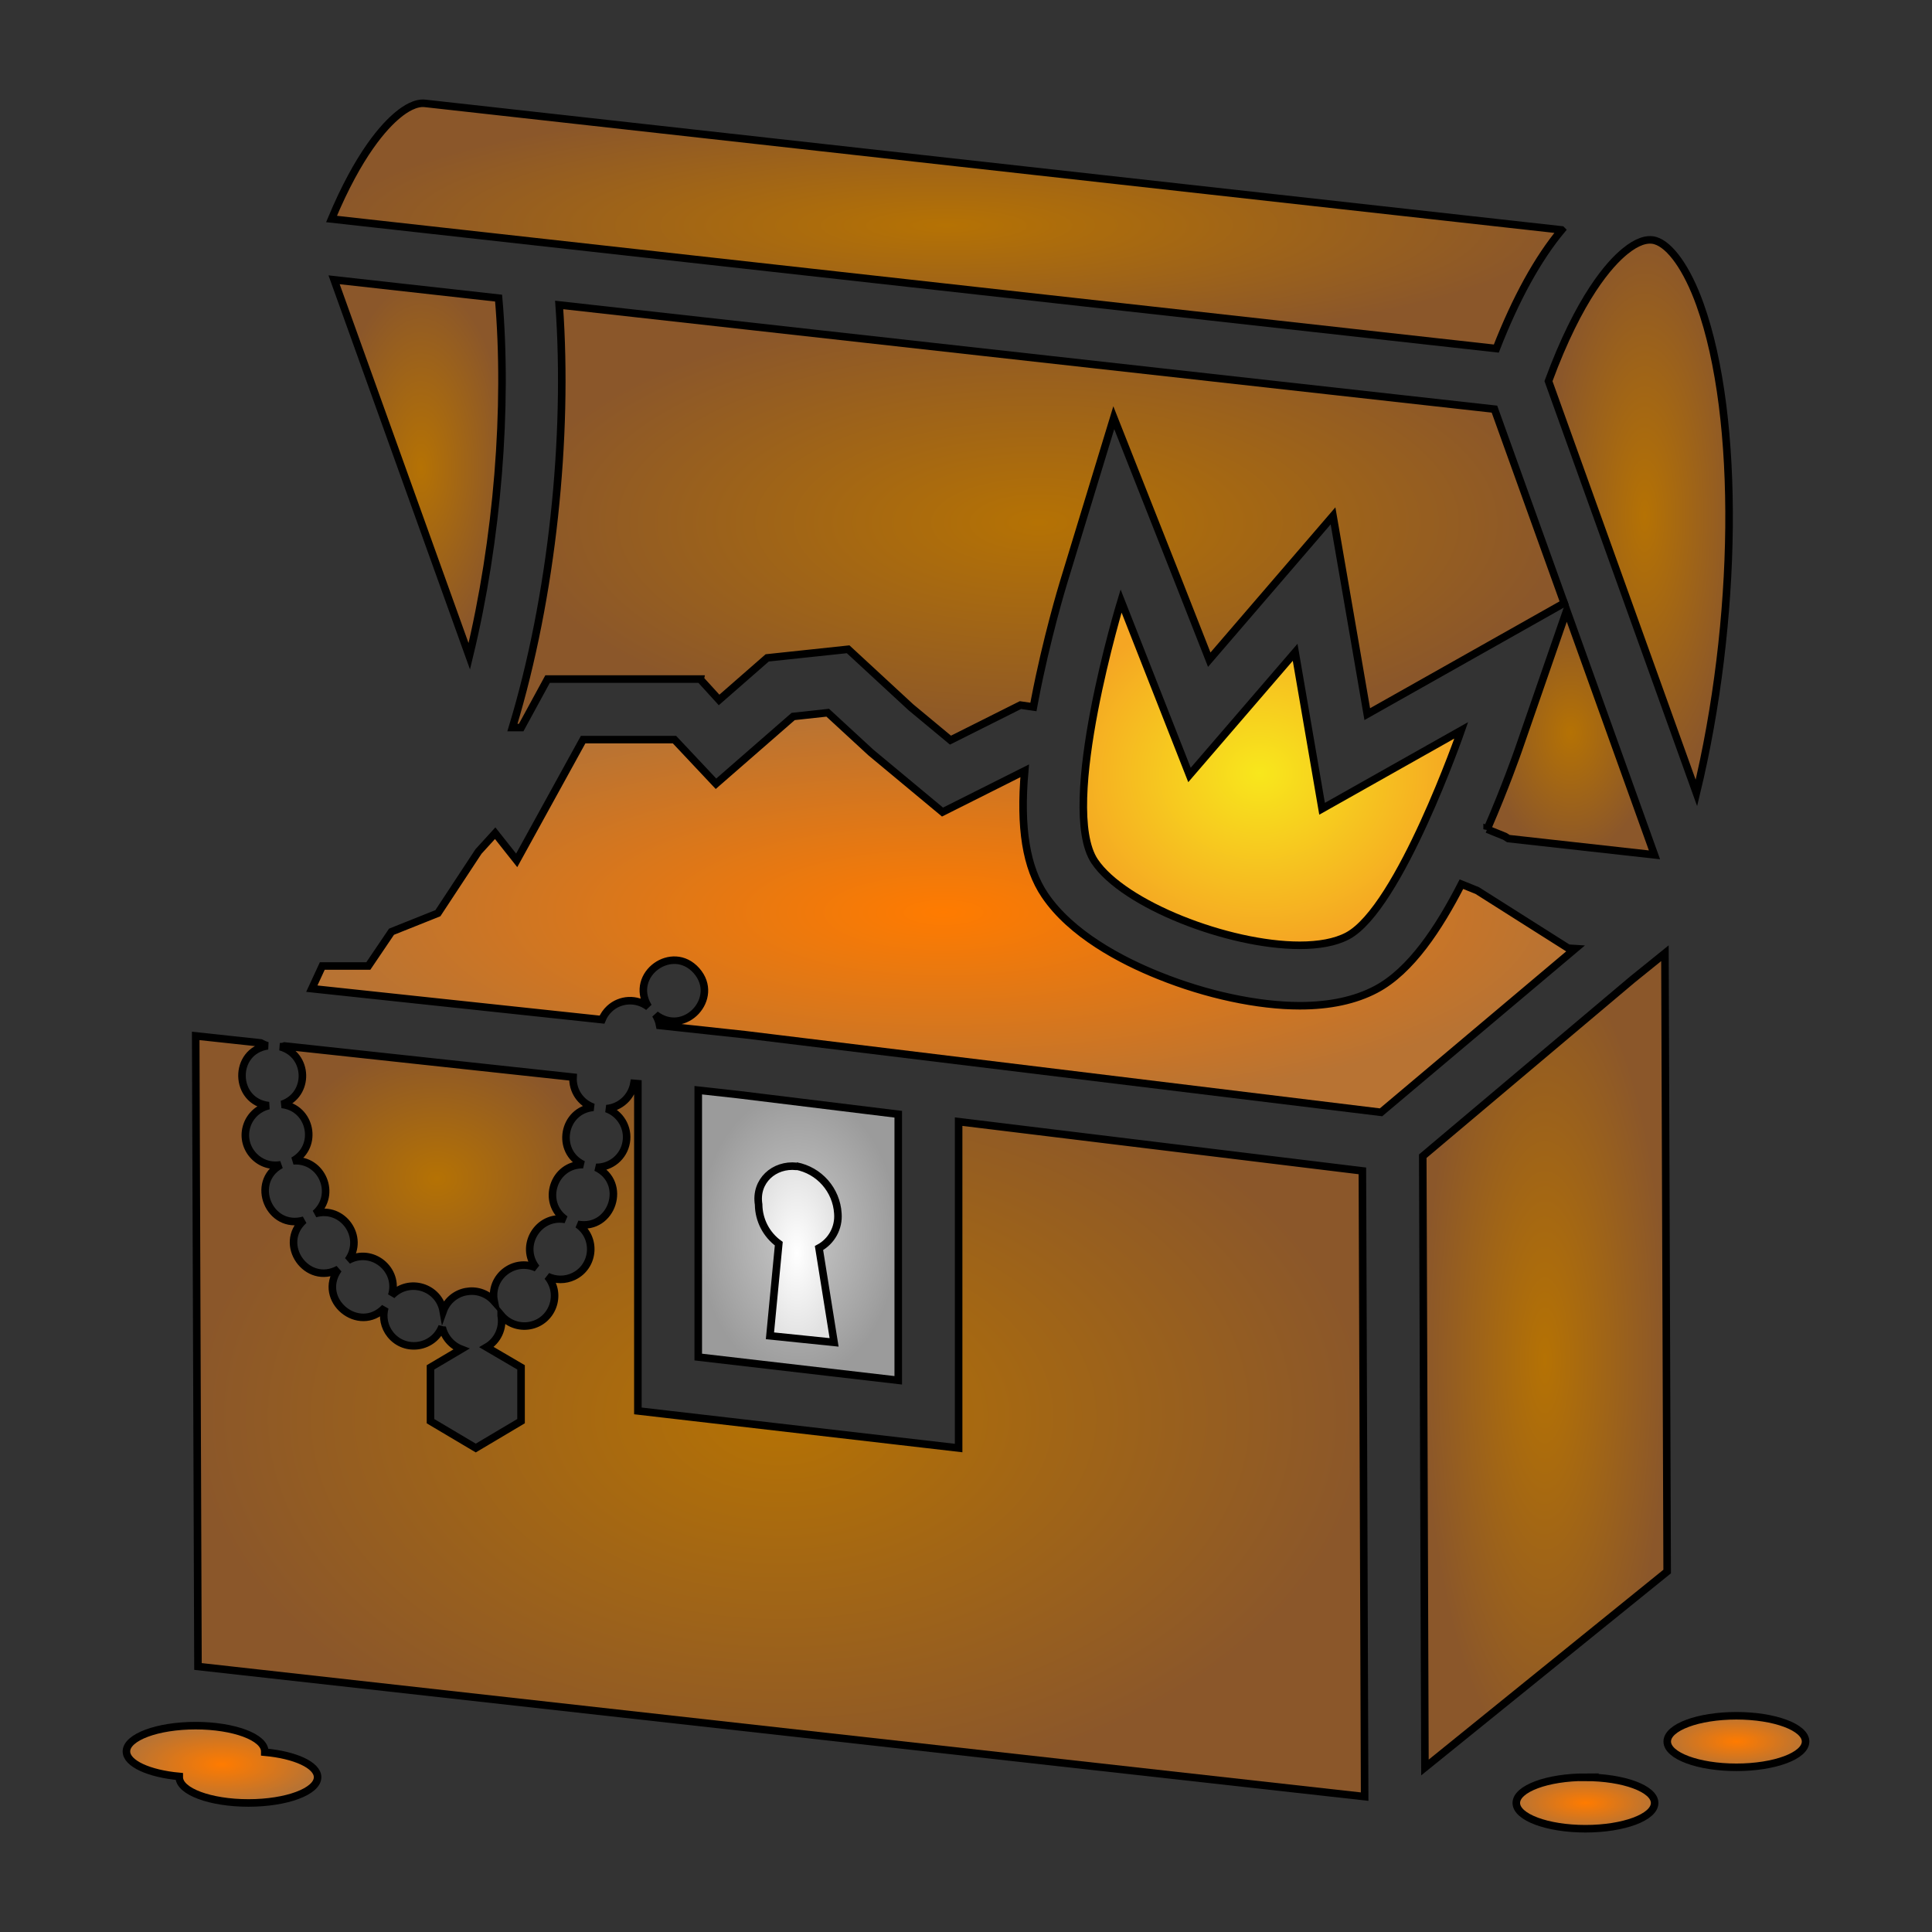 <svg xmlns="http://www.w3.org/2000/svg" viewBox="0 0 512 512" style="height: 512px; width: 512px;"><rect x="0" y="0" width="512" height="512" fill="#333333" stroke="none"/><defs><radialGradient id="skoll-open-treasure-chest-gradient-2"><stop offset="0%" stop-color="#b57204" stop-opacity="1"></stop><stop offset="100%" stop-color="#8b572a" stop-opacity="1"></stop></radialGradient><radialGradient id="skoll-open-treasure-chest-gradient-3"><stop offset="0%" stop-color="#b57204" stop-opacity="1"></stop><stop offset="100%" stop-color="#8b572a" stop-opacity="1"></stop></radialGradient><radialGradient id="skoll-open-treasure-chest-gradient-4"><stop offset="0%" stop-color="#b57204" stop-opacity="1"></stop><stop offset="100%" stop-color="#8b572a" stop-opacity="1"></stop></radialGradient><radialGradient id="skoll-open-treasure-chest-gradient-5"><stop offset="0%" stop-color="#c9c9c9" stop-opacity="1"></stop><stop offset="100%" stop-color="#9b9b9b" stop-opacity="1"></stop></radialGradient><radialGradient id="skoll-open-treasure-chest-gradient-6"><stop offset="0%" stop-color="#ffffff" stop-opacity="1"></stop><stop offset="100%" stop-color="#e2e2e2" stop-opacity="1"></stop></radialGradient><radialGradient id="skoll-open-treasure-chest-gradient-7"><stop offset="0%" stop-color="#b57204" stop-opacity="1"></stop><stop offset="100%" stop-color="#8b572a" stop-opacity="1"></stop></radialGradient><radialGradient id="skoll-open-treasure-chest-gradient-8"><stop offset="0%" stop-color="#b57204" stop-opacity="1"></stop><stop offset="100%" stop-color="#8b572a" stop-opacity="1"></stop></radialGradient><radialGradient id="skoll-open-treasure-chest-gradient-9"><stop offset="0%" stop-color="#b57204" stop-opacity="1"></stop><stop offset="100%" stop-color="#8b572a" stop-opacity="1"></stop></radialGradient><radialGradient id="skoll-open-treasure-chest-gradient-10"><stop offset="0%" stop-color="#b57204" stop-opacity="1"></stop><stop offset="100%" stop-color="#8b572a" stop-opacity="1"></stop></radialGradient><radialGradient id="skoll-open-treasure-chest-gradient-11"><stop offset="0%" stop-color="#b57204" stop-opacity="1"></stop><stop offset="100%" stop-color="#8b572a" stop-opacity="1"></stop></radialGradient><radialGradient id="skoll-open-treasure-chest-gradient-12"><stop offset="0%" stop-color="#ff7b00" stop-opacity="1"></stop><stop offset="100%" stop-color="#b87333" stop-opacity="1"></stop></radialGradient><radialGradient id="skoll-open-treasure-chest-gradient-13"><stop offset="0%" stop-color="#f8e71c" stop-opacity="1"></stop><stop offset="100%" stop-color="#f5a623" stop-opacity="1"></stop></radialGradient><radialGradient id="skoll-open-treasure-chest-gradient-14"><stop offset="0%" stop-color="#ff7b00" stop-opacity="1"></stop><stop offset="100%" stop-color="#b87333" stop-opacity="1"></stop></radialGradient><radialGradient id="skoll-open-treasure-chest-gradient-15"><stop offset="0%" stop-color="#ff7b00" stop-opacity="1"></stop><stop offset="100%" stop-color="#b87333" stop-opacity="1"></stop></radialGradient><radialGradient id="skoll-open-treasure-chest-gradient-16"><stop offset="0%" stop-color="#ff7b00" stop-opacity="1"></stop><stop offset="100%" stop-color="#b87333" stop-opacity="1"></stop></radialGradient><radialGradient id="skoll-open-treasure-chest-gradient-17"><stop offset="0%" stop-color="#4a4a4a" stop-opacity="1"></stop><stop offset="100%" stop-color="#000000" stop-opacity="1"></stop></radialGradient><radialGradient id="skoll-open-treasure-chest-gradient-18"><stop offset="0%" stop-color="#4a4a4a" stop-opacity="1"></stop><stop offset="100%" stop-color="#000000" stop-opacity="1"></stop></radialGradient><radialGradient id="skoll-open-treasure-chest-gradient-19"><stop offset="0%" stop-color="#4a4a4a" stop-opacity="1"></stop><stop offset="100%" stop-color="#000000" stop-opacity="1"></stop></radialGradient></defs><g class="" transform="translate(0,0)" style=""><g><path d="M410.365 101.005C418.575 78.745 426.575 69.885 430.695 66.555C433.755 64.075 436.425 63.135 438.615 63.745C442.615 64.875 447.105 71.195 450.495 80.635C461.385 110.975 460.495 164.915 449.565 210.145Z" class="" fill="url(#skoll-open-treasure-chest-gradient-2)" stroke="#000000" stroke-opacity="1" stroke-width="2"></path><path d="M124.365 173.925C131.885 142.925 134.645 107.795 132.135 79.005L88.535 74.145Z" class="" fill="url(#skoll-open-treasure-chest-gradient-3)" stroke="#000000" stroke-opacity="1" stroke-width="2"></path><path d="M413.825 60.925L112.625 27.395C110.125 27.115 107.385 28.855 105.515 30.395C101.845 33.395 95.095 40.715 87.855 58.035L396.535 92.375C401.695 79.125 407.555 68.485 413.845 60.945Z" class="" fill="url(#skoll-open-treasure-chest-gradient-4)" stroke="#000000" stroke-opacity="1" stroke-width="2"></path><path d="M185.045 359.635L185.045 288.915L195.805 290.105L238.045 295.285L238.045 365.795Z" class="selected" fill="url(#skoll-open-treasure-chest-gradient-5)" stroke="#000000" stroke-opacity="1" stroke-width="2"></path><path d="M201.045 319.295C201.112 323.373 203.089 327.183 206.385 329.585L204.045 354.005L221.045 355.745L217.045 330.745C220.378 328.956 222.34 325.367 222.045 321.595C221.675 315.361 217.119 310.175 210.985 309.005C210.985 309.005 211.155 309.105 211.115 309.105C205.165 308.425 200.045 313.005 201.045 319.205Z" class="" fill="url(#skoll-open-treasure-chest-gradient-6)" stroke="#000000" stroke-opacity="1" stroke-width="2"></path><path d="M254.045 383.745L169.045 373.905L169.045 287.185L167.995 287.095C167.365 290.717 164.385 293.467 160.725 293.805C164.405 295.1 166.615 298.86 165.955 302.705C165.295 306.594 161.899 309.421 157.955 309.365C166.408 313.369 162.296 326.143 153.095 324.465C158.166 327.96 157.551 335.634 151.989 338.277C149.807 339.314 147.273 339.31 145.095 338.265C149.056 342.992 146.414 350.233 140.341 351.3C137.522 351.795 134.653 350.749 132.815 348.555L132.815 348.645C133.426 351.97 131.881 355.321 128.955 357.015L138.085 362.365L138.085 376.615L126.085 383.745L114.085 376.625L114.085 362.365L122.235 357.545C119.656 356.551 117.751 354.326 117.165 351.625C117.161 351.592 117.161 351.558 117.165 351.525C114.965 357.277 107.363 358.491 103.482 353.709C101.849 351.698 101.291 349.021 101.985 346.525C95.134 353.739 83.891 344.46 89.675 336.365C81.329 340.884 73.458 329.689 80.535 323.365C71.365 326.026 66.082 313.282 74.445 308.675C68.384 309.766 63.415 303.887 65.501 298.092C66.422 295.531 68.583 293.615 71.235 293.005C61.941 291.958 61.687 278.542 70.935 277.145C70.266 276.981 69.671 276.672 69.105 276.385L51.865 274.525L52.465 441.635L361.645 476.125L361.045 310.295L254.045 297.245Z" class="" fill="url(#skoll-open-treasure-chest-gradient-7)" stroke="#000000" stroke-opacity="1" stroke-width="2"></path><path d="M394.105 219.745L398.825 221.655L399.735 222.235L438.455 226.545L415.195 161.775L402.375 198.775C402.215 199.235 398.965 208.575 394.105 219.765Z" class="" fill="url(#skoll-open-treasure-chest-gradient-8)" stroke="#000000" stroke-opacity="1" stroke-width="2"></path><path d="M185.565 180.005L190.565 185.495L203.315 174.345L224.765 172.065L241.375 187.415L251.885 196.145L270.425 186.855L273.865 187.355C273.985 186.685 274.115 186.015 274.245 185.355C277.325 169.255 281.595 155.195 281.775 154.605L295.165 110.695L312.045 153.405L320.465 174.825L331.125 162.435L353.265 136.705L359.045 170.155L362.335 189.255L379.435 179.615L414.525 159.825L396.045 108.425L148.185 80.815C150.695 115.755 146.335 158.135 135.795 192.815L138.115 192.815L145.115 179.955L185.575 179.955Z" class="" fill="url(#skoll-open-treasure-chest-gradient-9)" stroke="#000000" stroke-opacity="1" stroke-width="2"></path><path d="M74.275 277.395C81.875 279.495 82.175 290.161 74.705 292.685C82.442 293.552 84.507 303.838 77.705 307.625C85.358 307.077 89.319 316.572 83.545 321.625C90.858 319.51 96.713 327.841 92.245 334.005C98.533 330.487 105.902 336.422 103.805 343.315C108.335 338.592 116.311 341.011 117.455 347.455C119.512 341.742 126.935 340.314 130.965 344.855C129.68 338.451 136.195 333.289 142.135 336.005C137.571 330.235 142.56 321.882 149.805 323.165C143.386 318.624 146.683 308.517 154.545 308.635C147.229 305.132 149.17 294.22 157.245 293.455C153.866 292.29 151.67 289.024 151.865 285.455L75.435 277.195C75.025 277.385 74.689 277.345 74.275 277.395Z" class="" fill="url(#skoll-open-treasure-chest-gradient-10)" stroke="#000000" stroke-opacity="1" stroke-width="2"></path><path d="M441.815 416.475L441.225 252.615L432.555 259.615L377.045 306.405L377.625 468.405Z" class="" fill="url(#skoll-open-treasure-chest-gradient-11)" stroke="#000000" stroke-opacity="1" stroke-width="2"></path><path d="M415.585 251.275L391.475 236.005L387.295 234.315C381.385 245.835 373.905 257.315 364.635 262.195C359.195 265.075 352.415 266.535 344.475 266.535C333.345 266.535 319.725 263.625 307.125 258.535C297.125 254.535 283.825 247.535 276.865 237.195C271.965 229.905 270.225 219.425 271.555 204.275L249.775 215.205L230.775 199.405L219.355 188.875L210.195 189.875L189.745 207.705L178.745 196.005L154.535 196.005L136.925 228.005L131.225 220.805L126.805 225.655L116.045 242.005L103.755 246.915L97.611 256L85.411 256L82.635 262.005L159.535 270.215C159.982 269.114 160.665 268.124 161.535 267.315C164.4 264.669 168.756 264.475 171.845 266.855C171.792 266.779 171.745 266.699 171.705 266.615C166.75 258.247 178.164 249.995 184.575 257.24C190.987 264.485 181.408 274.811 173.705 268.875C174.263 269.756 174.644 270.738 174.825 271.765L197.445 274.205L365.985 294.775L417.475 251.395Z" class="" fill="url(#skoll-open-treasure-chest-gradient-12)" stroke="#000000" stroke-opacity="1" stroke-width="2"></path><path d="M387.245 193.545L350.365 214.335L343.225 172.865L315.225 205.375L297.095 159.265C297.095 159.265 280.445 213.845 290.095 228.265C297.785 239.715 325.515 250.515 344.425 250.515C349.425 250.515 353.855 249.755 357.095 248.035C370.895 240.725 387.245 193.545 387.245 193.545Z" class="" fill="url(#skoll-open-treasure-chest-gradient-13)" stroke="#000000" stroke-opacity="1" stroke-width="2"></path><path d="M70.165 464.345L70.165 464.145C70.165 460.375 61.955 457.315 51.835 457.315C41.715 457.315 33.505 460.375 33.505 464.145C33.505 467.355 39.505 470.045 47.505 470.775L47.505 470.975C47.505 474.745 55.715 477.805 65.835 477.805C75.955 477.805 84.165 474.745 84.165 470.975C84.155 467.765 78.185 465.075 70.165 464.345Z" class="" fill="url(#skoll-open-treasure-chest-gradient-14)" stroke="#000000" stroke-opacity="1" stroke-width="2"></path><path d="M420.165 470.975C410.035 470.975 401.835 474.035 401.835 477.805C401.835 481.575 410.045 484.635 420.165 484.635C430.285 484.635 438.495 481.575 438.495 477.805C438.495 474.035 430.245 471.005 420.115 471.005Z" class="" fill="url(#skoll-open-treasure-chest-gradient-15)" stroke="#000000" stroke-opacity="1" stroke-width="2"></path><path d="M460.165 454.695C450.035 454.695 441.835 457.755 441.835 461.525C441.835 465.295 450.045 468.355 460.165 468.355C470.285 468.355 478.495 465.295 478.495 461.525C478.495 457.755 470.275 454.695 460.155 454.695Z" class="" fill="url(#skoll-open-treasure-chest-gradient-16)" stroke="#000000" stroke-opacity="1" stroke-width="2"></path></g></g></svg>